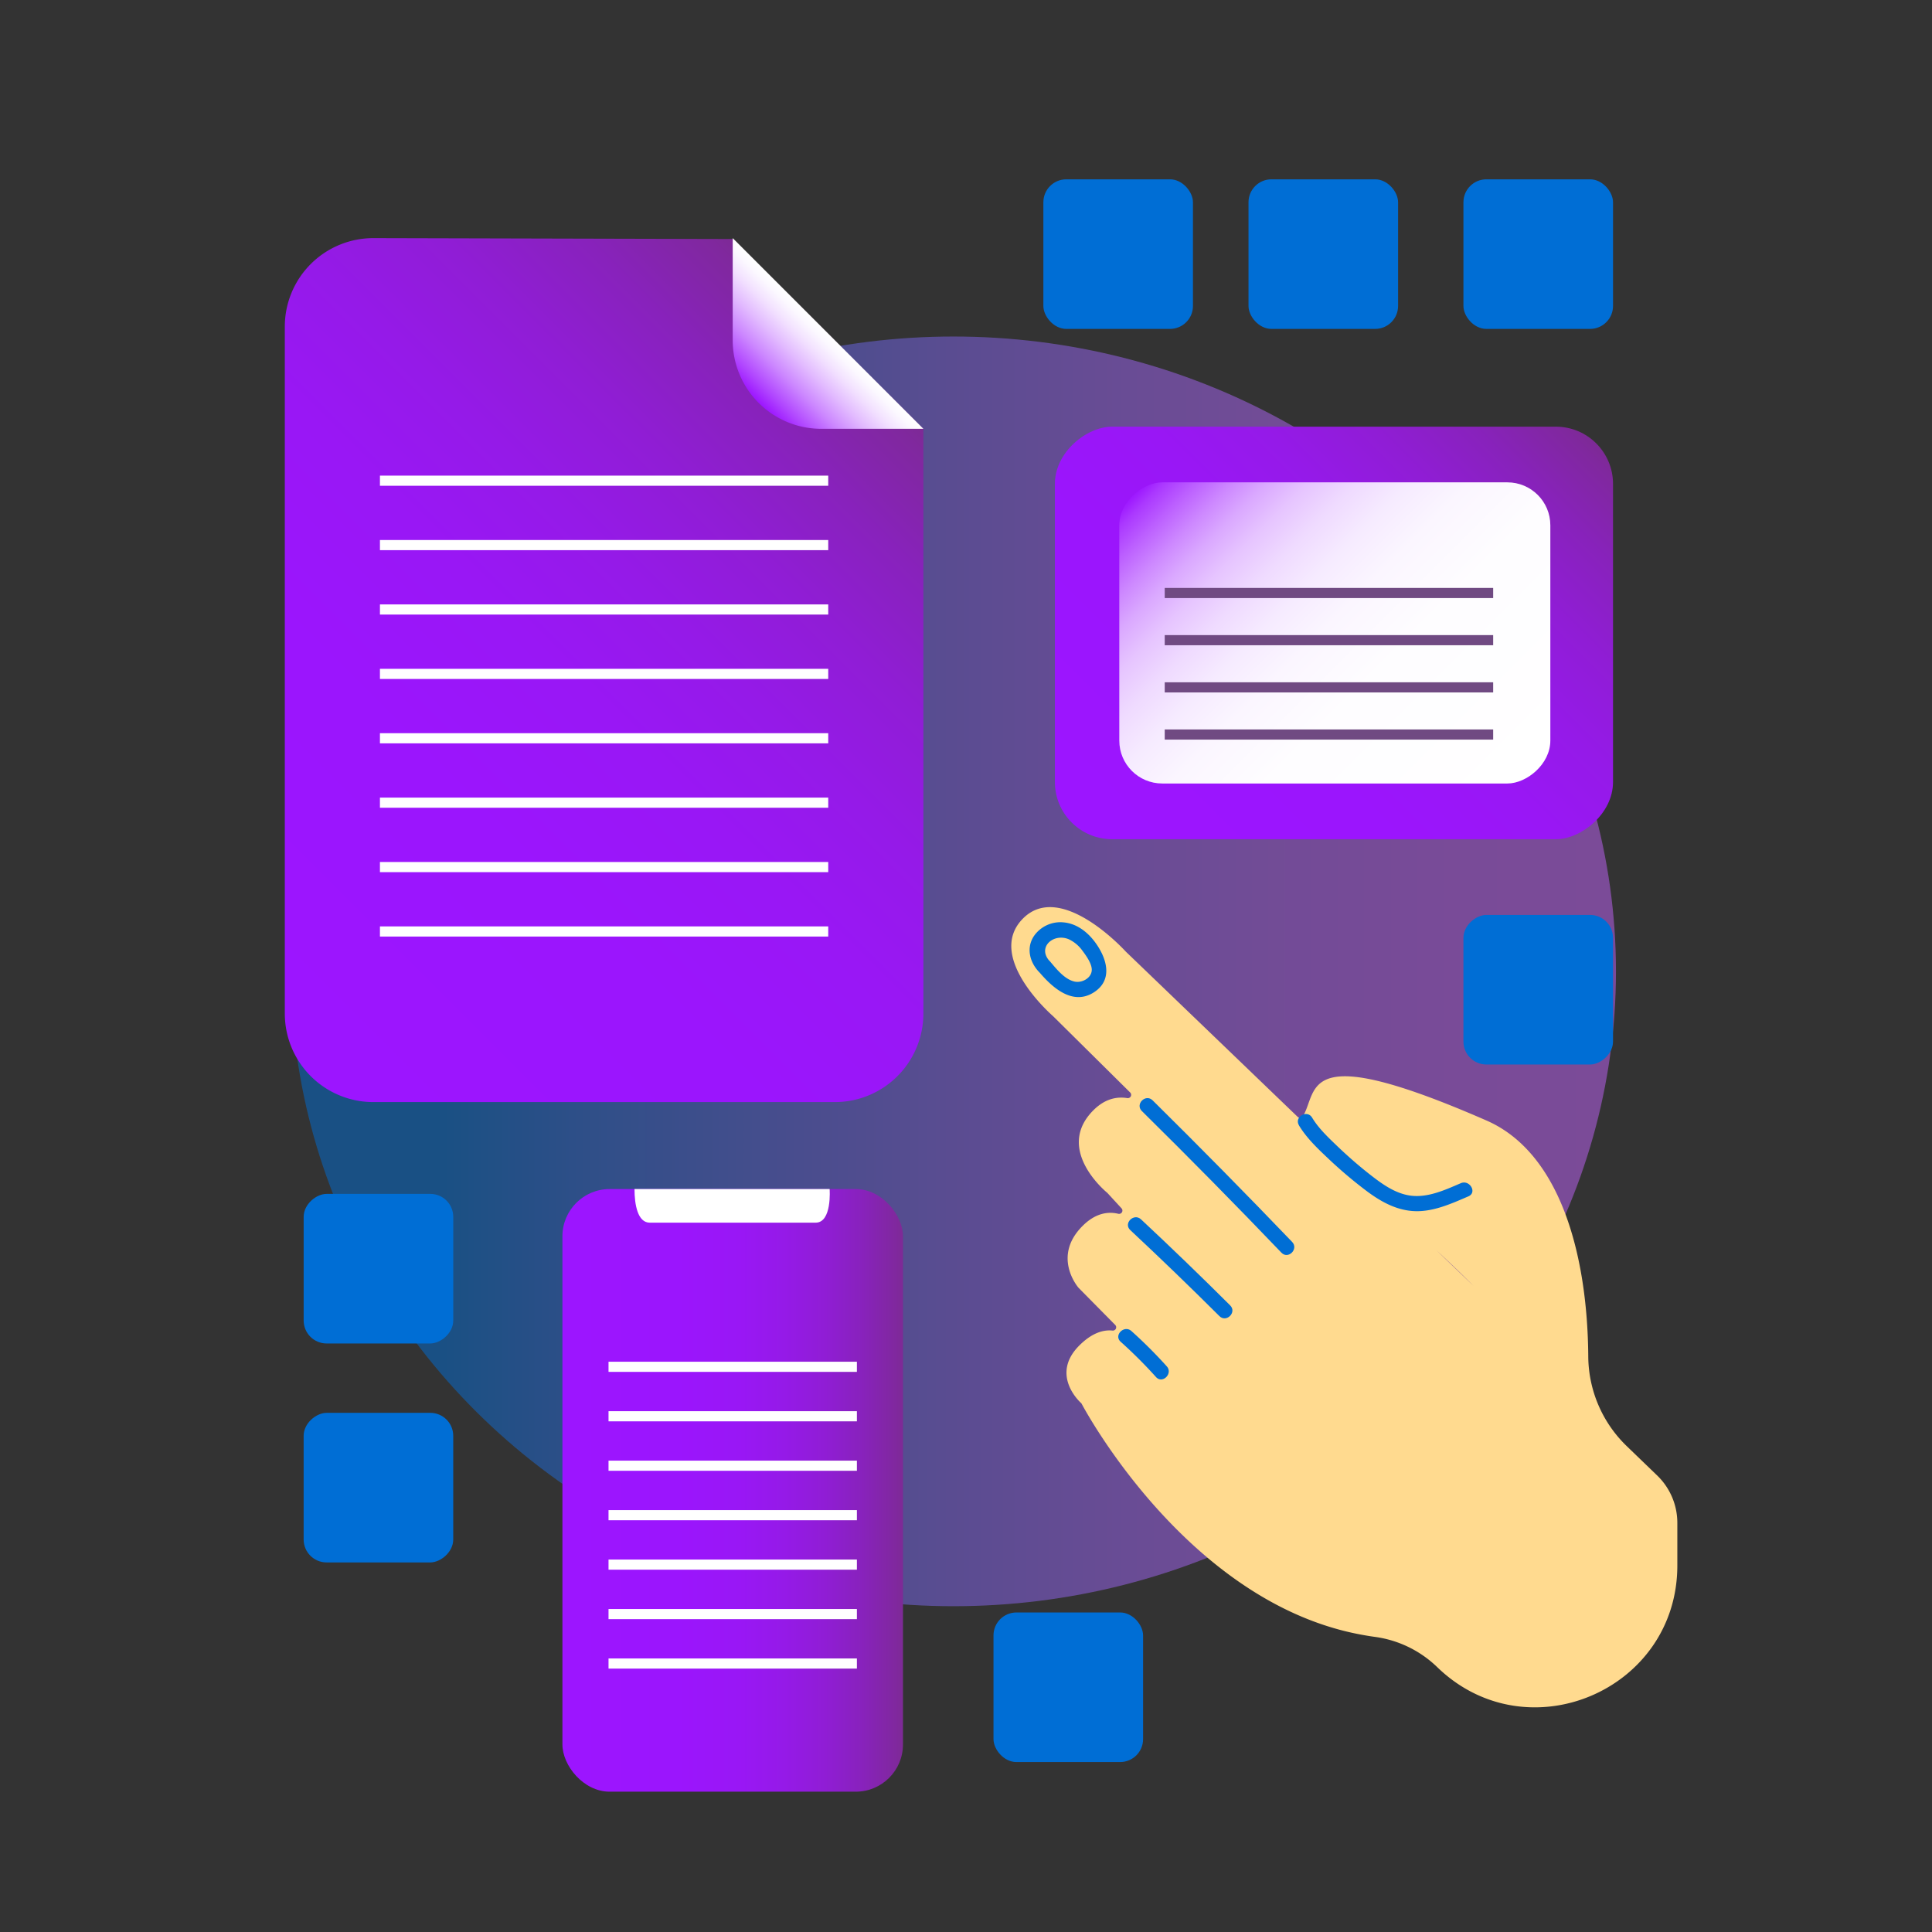 <svg xmlns="http://www.w3.org/2000/svg" xmlns:xlink="http://www.w3.org/1999/xlink" viewBox="0 0 1080 1080"><rect x="0" y="0" width="1080" height="1080" fill="#333333" stroke="none"/><defs><style>.cls-1{opacity:0.5;fill:url(#Gradiente_sem_nome_26);}.cls-2{fill:url(#Gradiente_sem_nome_17);}.cls-3{fill:url(#Gradiente_sem_nome_35);}.cls-4{fill:url(#Gradiente_sem_nome_17-2);}.cls-5{fill:#006ed5;}.cls-6{fill:url(#Gradiente_sem_nome_17-3);}.cls-7{fill:url(#Gradiente_sem_nome_38);}.cls-8,.cls-9{fill:none;stroke-miterlimit:10;stroke-width:5.67px;}.cls-8{stroke:#fff;}.cls-9{stroke:#704a82;}.cls-10{fill:#fff;}.cls-11{fill:#ffda8f;}</style><linearGradient id="Gradiente_sem_nome_26" x1="162.67" y1="543" x2="903.33" y2="543" gradientUnits="userSpaceOnUse"><stop offset="0.11" stop-color="#006ed5"/><stop offset="0.22" stop-color="#2b6cde"/><stop offset="0.36" stop-color="#5969e8"/><stop offset="0.49" stop-color="#8067f0"/><stop offset="0.62" stop-color="#9e66f7"/><stop offset="0.75" stop-color="#b365fb"/><stop offset="0.88" stop-color="#c064fe"/><stop offset="1" stop-color="#c464ff"/></linearGradient><linearGradient id="Gradiente_sem_nome_17" x1="619.4" y1="480.1" x2="871.98" y2="227.52" gradientTransform="translate(1099.5 -391.88) rotate(90)" gradientUnits="userSpaceOnUse"><stop offset="0" stop-color="#9c15ff"/><stop offset="0.34" stop-color="#9b15fd"/><stop offset="0.52" stop-color="#9917f5"/><stop offset="0.65" stop-color="#951ae8"/><stop offset="0.77" stop-color="#901dd5"/><stop offset="0.88" stop-color="#8822bc"/><stop offset="0.98" stop-color="#80289e"/><stop offset="1" stop-color="#7d2a95"/></linearGradient><linearGradient id="Gradiente_sem_nome_35" x1="650.87" y1="258.52" x2="841.46" y2="449.11" gradientTransform="translate(1099.98 -392.35) rotate(90)" gradientUnits="userSpaceOnUse"><stop offset="0" stop-color="#9c15ff"/><stop offset="0.03" stop-color="#ab39ff"/><stop offset="0.08" stop-color="#bd62ff"/><stop offset="0.13" stop-color="#cd88ff"/><stop offset="0.18" stop-color="#daa8ff"/><stop offset="0.24" stop-color="#e6c4ff"/><stop offset="0.31" stop-color="#efdaff"/><stop offset="0.39" stop-color="#f6ebff"/><stop offset="0.48" stop-color="#fbf6ff"/><stop offset="0.62" stop-color="#fefdff"/><stop offset="1" stop-color="#fff"/></linearGradient><linearGradient id="Gradiente_sem_nome_17-2" x1="314.4" y1="833.13" x2="504.77" y2="833.13" gradientTransform="matrix(1, 0, 0, 1, 0, 0)" xlink:href="#Gradiente_sem_nome_17"/><linearGradient id="Gradiente_sem_nome_17-3" x1="142.18" y1="570.12" x2="494.39" y2="217.91" gradientTransform="matrix(1, 0, 0, 1, 0, 0)" xlink:href="#Gradiente_sem_nome_17"/><linearGradient id="Gradiente_sem_nome_38" x1="424.08" y1="225.22" x2="462.89" y2="186.41" gradientUnits="userSpaceOnUse"><stop offset="0" stop-color="#9c15ff"/><stop offset="0.15" stop-color="#b045ff"/><stop offset="0.38" stop-color="#cc87ff"/><stop offset="0.59" stop-color="#e2baff"/><stop offset="0.77" stop-color="#f2e0ff"/><stop offset="0.91" stop-color="#fbf7ff"/><stop offset="1" stop-color="#fff"/></linearGradient></defs><title>ilustras interface fundo gradiente</title><g id="formas"><ellipse class="cls-1" cx="533" cy="543" rx="370.33" ry="354.88"/></g><g id="projetos_cor" data-name="projetos cor"><rect class="cls-2" x="630.38" y="197.81" width="230.61" height="312" rx="31.97" ry="31.97" transform="translate(391.88 1099.5) rotate(-90)"/><rect class="cls-3" x="662" y="233.34" width="168.34" height="240.96" rx="24" ry="24" transform="translate(392.35 1099.98) rotate(-90)"/><rect class="cls-4" x="314.4" y="664.69" width="190.37" height="336.87" rx="26.39" ry="26.39"/><rect class="cls-5" x="169.75" y="789.79" width="83.62" height="83.62" rx="12.83" ry="12.83" transform="translate(-620.05 1043.16) rotate(-90)"/><rect class="cls-5" x="818.07" y="511.45" width="83.62" height="83.62" rx="12.83" ry="12.83" transform="translate(306.62 1413.14) rotate(-90)"/><rect class="cls-5" x="169.75" y="667.39" width="83.62" height="83.62" rx="12.83" ry="12.83" transform="translate(-497.64 920.76) rotate(-90)"/><rect class="cls-5" x="818.07" y="100.24" width="83.62" height="83.62" rx="12.83" ry="12.83" transform="translate(1719.76 284.1) rotate(180)"/><rect class="cls-5" x="697.91" y="100.24" width="83.62" height="83.62" rx="12.83" ry="12.83" transform="translate(1479.45 284.1) rotate(180)"/><rect class="cls-5" x="555.36" y="901.38" width="83.62" height="83.62" rx="12.83" ry="12.83" transform="translate(1194.35 1886.38) rotate(180)"/><rect class="cls-5" x="583.25" y="100.24" width="83.62" height="83.62" rx="12.83" ry="12.83" transform="translate(1250.12 284.1) rotate(180)"/><path class="cls-6" d="M409.69,133.61l-201-.5a49.48,49.48,0,0,0-49.48,49.48v384a49.48,49.48,0,0,0,49.48,49.48h258a49.48,49.48,0,0,0,49.48-49.48V239.71"/><path class="cls-7" d="M409.59,133.11v57.12a49.48,49.48,0,0,0,49.48,49.48h57.12Z"/><line class="cls-8" x1="212.39" y1="268.71" x2="462.99" y2="268.71"/><line class="cls-8" x1="212.39" y1="304.71" x2="462.99" y2="304.71"/><line class="cls-8" x1="212.39" y1="340.71" x2="462.99" y2="340.71"/><line class="cls-8" x1="212.39" y1="376.71" x2="462.99" y2="376.71"/><line class="cls-8" x1="212.39" y1="412.7" x2="462.99" y2="412.7"/><line class="cls-8" x1="212.39" y1="448.7" x2="462.99" y2="448.7"/><line class="cls-8" x1="212.39" y1="484.7" x2="462.99" y2="484.7"/><line class="cls-8" x1="212.39" y1="520.7" x2="462.99" y2="520.7"/><line class="cls-8" x1="340.17" y1="764.05" x2="479.01" y2="764.05"/><line class="cls-8" x1="340.17" y1="791.7" x2="479.01" y2="791.7"/><line class="cls-8" x1="340.17" y1="819.34" x2="479.01" y2="819.34"/><line class="cls-8" x1="340.17" y1="846.99" x2="479.01" y2="846.99"/><line class="cls-8" x1="340.17" y1="874.63" x2="479.01" y2="874.63"/><line class="cls-8" x1="340.17" y1="902.28" x2="479.01" y2="902.28"/><line class="cls-8" x1="340.17" y1="929.92" x2="479.01" y2="929.92"/><line class="cls-9" x1="651.09" y1="331.49" x2="834.69" y2="331.49"/><line class="cls-9" x1="651.09" y1="357.86" x2="834.69" y2="357.86"/><line class="cls-9" x1="651.09" y1="384.24" x2="834.69" y2="384.24"/><line class="cls-9" x1="651.09" y1="410.61" x2="834.69" y2="410.61"/><path class="cls-10" d="M354.69,664.69H463.77s1.43,18.79-7.84,18.79H363.24C356.47,683.49,354.69,673.35,354.69,664.69Z"/><path class="cls-11" d="M926.44,824.87l-17.26-16.65a70.25,70.25,0,0,1-21.33-50.09c-.44-56.64-15.58-113.71-56.88-131.75-104.11-45.48-93.93-17.1-102.56-2.45h0a1.91,1.91,0,0,1-3,.41l-96-92.3-.08-.08c-1.27-1.39-36.42-39.59-57.42-18.56-21.2,21.23,15.43,53.48,16.78,54.66l.08.08,43,42.57a1.85,1.85,0,0,1-1.6,3.14c-6.22-1-12.76.59-18.95,6.78-21.37,21.39,5.88,44.62,7.69,46.12l.18.17,7.85,8.54a1.85,1.85,0,0,1-1.82,3.05c-5.72-1.36-12.75-.43-20,6.84-16.74,16.75-3.15,33.42-2.26,34.47l.09.1,20.46,20.73a1.85,1.85,0,0,1-1.49,3.15c-4.92-.52-11.33,1.07-18.61,8.37-15.65,15.67-1,30.32,1,32.11a1.67,1.67,0,0,1,.34.44C607.74,790.53,663.88,893.29,757,913c3.93.83,7.87,1.53,11.83,2.06a62,62,0,0,1,34.71,17h0c50.25,48.5,134.1,12.89,134.1-56.95V851.35A36.8,36.8,0,0,0,926.44,824.87ZM823.9,719,803,698.94C809.65,705.06,816.61,711.72,823.9,719Z"/></g><g id="Traço"><path class="cls-5" d="M652.2,763.76a259.79,259.79,0,0,0-19.71-19.68c-4.06-3.64-10.1,2.35-6,6a259.79,259.79,0,0,1,19.71,19.68c3.67,4.08,9.67-2,6-6Z"/><path class="cls-5" d="M687.67,729.72q-24.53-24.45-49.84-48.1c-4-3.73-10,2.27-6,6q25.3,23.65,49.84,48.1c3.88,3.87,9.9-2.14,6-6Z"/><path class="cls-5" d="M722.31,694.24q-38.47-40.1-78-79.15c-3.9-3.85-9.92,2.16-6,6q39.54,39,78,79.15c3.8,4,9.8-2.06,6-6Z"/><path class="cls-5" d="M726.14,629.12c4.11,6.82,10.09,12.6,15.82,18a249.07,249.07,0,0,0,21.6,18.37c7.59,5.73,15.94,10.58,25.59,11.44,11.11,1,21.77-3.9,31.72-8.17,5-2.15.69-9.48-4.29-7.34-8.73,3.75-18.54,8.31-28.31,6.91-8.41-1.21-15.66-6.45-22.2-11.56s-12.66-10.46-18.58-16.13c-5-4.81-10.39-9.85-14-15.86-2.82-4.68-10.18-.41-7.34,4.29Z"/><path class="cls-5" d="M587,537.52c-7.57-7.83,1.86-16.16,10.52-12.44a19.72,19.72,0,0,1,7.64,6.47c2.07,2.76,5.44,7.44,5.13,11-.38,4.4-5.62,7-9.52,6.17-5.65-1.21-10.24-7.08-13.77-11.25s-9.53,1.86-6,6c7.38,8.72,18.68,18.8,30.47,11.26,9.65-6.17,7.94-16.36,2.8-24.87-4.37-7.24-11.23-13.59-20-14.27A18,18,0,0,0,578,523.21c-4.51,6.79-2.36,14.77,3,20.32,3.81,3.94,9.82-2.08,6-6Z"/></g></svg>